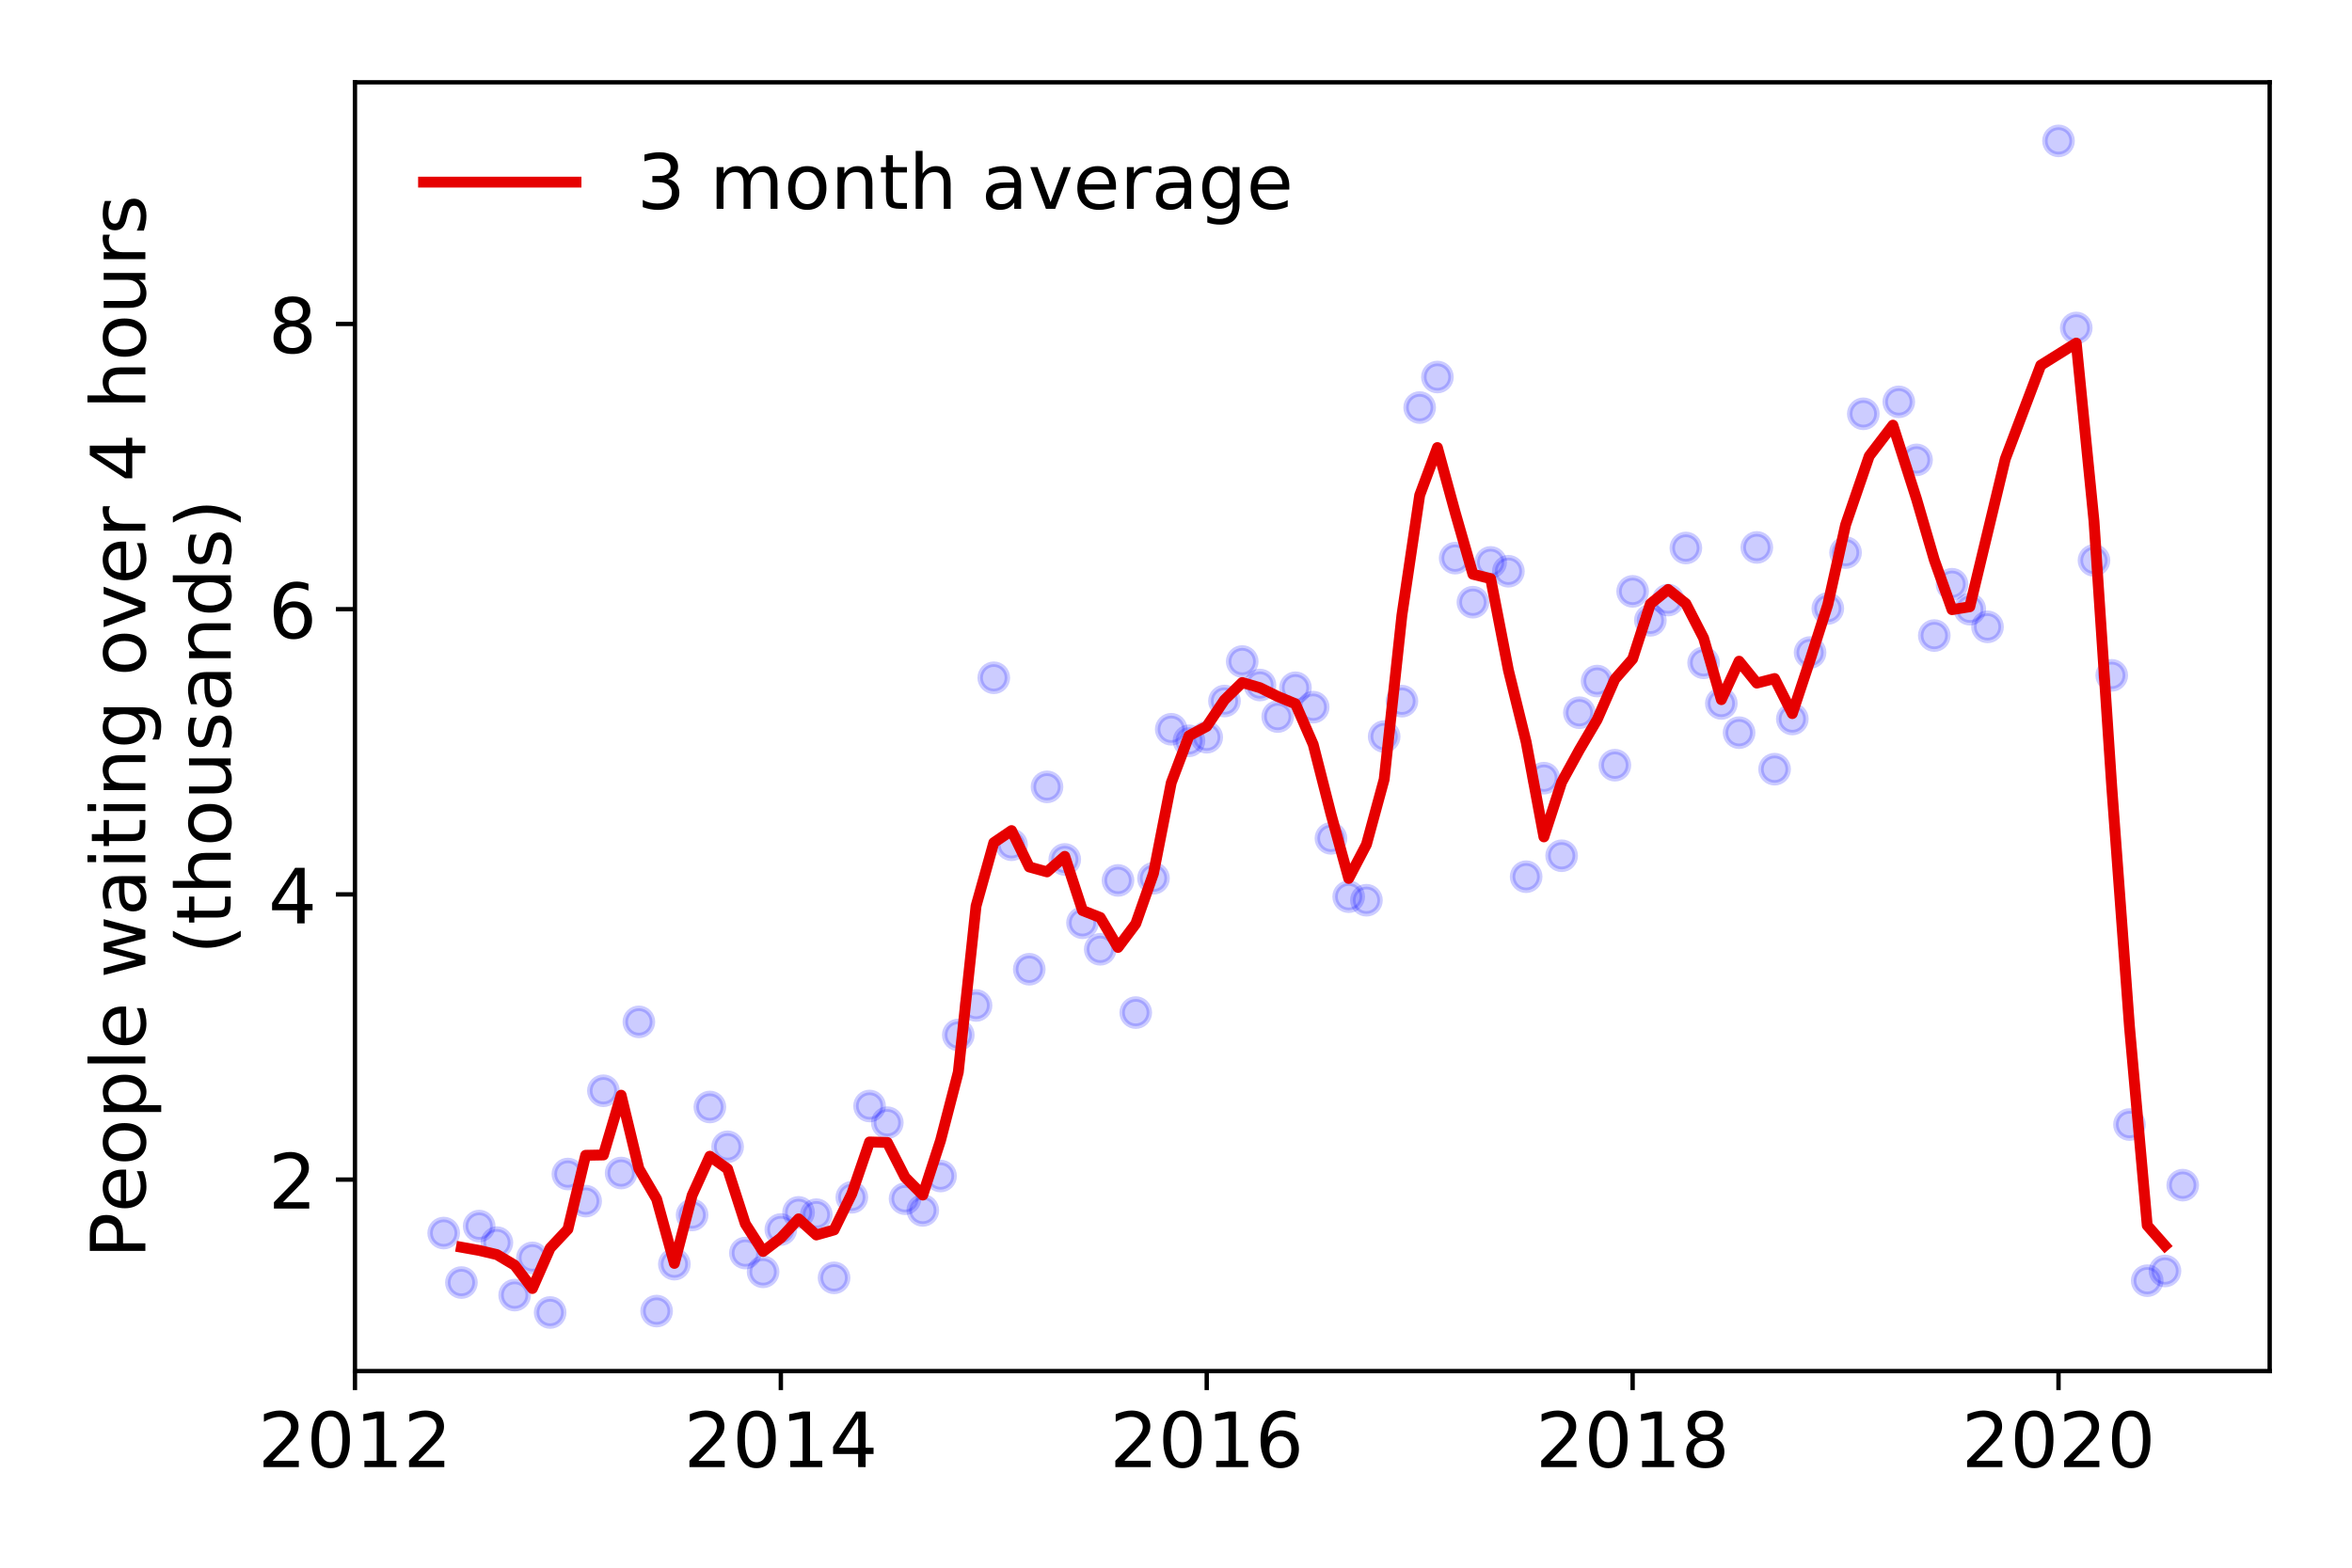 <?xml version="1.0" encoding="utf-8" standalone="no"?>
<!DOCTYPE svg PUBLIC "-//W3C//DTD SVG 1.1//EN"
  "http://www.w3.org/Graphics/SVG/1.1/DTD/svg11.dtd">
<!-- Created with matplotlib (https://matplotlib.org/) -->
<svg height="288pt" version="1.1" viewBox="0 0 432 288" width="432pt" xmlns="http://www.w3.org/2000/svg" xmlns:xlink="http://www.w3.org/1999/xlink">
 <defs>
  <style type="text/css">
*{stroke-linecap:butt;stroke-linejoin:round;}
  </style>
 </defs>
 <g id="figure_1">
  <g id="patch_1">
   <path d="M 0 288 
L 432 288 
L 432 0 
L 0 0 
z
" style="fill:#ffffff;"/>
  </g>
  <g id="axes_1">
   <g id="patch_2">
    <path d="M 65.195 251.88 
L 416.88 251.88 
L 416.88 15.12 
L 65.195 15.12 
z
" style="fill:#ffffff;"/>
   </g>
   <g id="matplotlib.axis_1">
    <g id="xtick_1">
     <g id="line2d_1">
      <defs>
       <path d="M 0 0 
L 0 3.5 
" id="m6f0464f1d0" style="stroke:#000000;stroke-width:0.8;"/>
      </defs>
      <g>
       <use style="stroke:#000000;stroke-width:0.8;" x="65.195" xlink:href="#m6f0464f1d0" y="251.88"/>
      </g>
     </g>
     <g id="text_1">
      <!-- 2012 -->
      <defs>
       <path d="M 19.188 8.297 
L 53.609 8.297 
L 53.609 0 
L 7.328 0 
L 7.328 8.297 
Q 12.938 14.109 22.625 23.891 
Q 32.328 33.688 34.812 36.531 
Q 39.547 41.844 41.422 45.531 
Q 43.312 49.219 43.312 52.781 
Q 43.312 58.594 39.234 62.25 
Q 35.156 65.922 28.609 65.922 
Q 23.969 65.922 18.812 64.312 
Q 13.672 62.703 7.812 59.422 
L 7.812 69.391 
Q 13.766 71.781 18.938 73 
Q 24.125 74.219 28.422 74.219 
Q 39.75 74.219 46.484 68.547 
Q 53.219 62.891 53.219 53.422 
Q 53.219 48.922 51.531 44.891 
Q 49.859 40.875 45.406 35.406 
Q 44.188 33.984 37.641 27.219 
Q 31.109 20.453 19.188 8.297 
z
" id="DejaVuSans-50"/>
       <path d="M 31.781 66.406 
Q 24.172 66.406 20.328 58.906 
Q 16.5 51.422 16.5 36.375 
Q 16.5 21.391 20.328 13.891 
Q 24.172 6.391 31.781 6.391 
Q 39.453 6.391 43.281 13.891 
Q 47.125 21.391 47.125 36.375 
Q 47.125 51.422 43.281 58.906 
Q 39.453 66.406 31.781 66.406 
z
M 31.781 74.219 
Q 44.047 74.219 50.516 64.516 
Q 56.984 54.828 56.984 36.375 
Q 56.984 17.969 50.516 8.266 
Q 44.047 -1.422 31.781 -1.422 
Q 19.531 -1.422 13.062 8.266 
Q 6.594 17.969 6.594 36.375 
Q 6.594 54.828 13.062 64.516 
Q 19.531 74.219 31.781 74.219 
z
" id="DejaVuSans-48"/>
       <path d="M 12.406 8.297 
L 28.516 8.297 
L 28.516 63.922 
L 10.984 60.406 
L 10.984 69.391 
L 28.422 72.906 
L 38.281 72.906 
L 38.281 8.297 
L 54.391 8.297 
L 54.391 0 
L 12.406 0 
z
" id="DejaVuSans-49"/>
      </defs>
      <g transform="translate(47.38 269.518)scale(0.14 -0.14)">
       <use xlink:href="#DejaVuSans-50"/>
       <use x="63.623" xlink:href="#DejaVuSans-48"/>
       <use x="127.246" xlink:href="#DejaVuSans-49"/>
       <use x="190.869" xlink:href="#DejaVuSans-50"/>
      </g>
     </g>
    </g>
    <g id="xtick_2">
     <g id="line2d_2">
      <g>
       <use style="stroke:#000000;stroke-width:0.8;" x="143.42" xlink:href="#m6f0464f1d0" y="251.88"/>
      </g>
     </g>
     <g id="text_2">
      <!-- 2014 -->
      <defs>
       <path d="M 37.797 64.312 
L 12.891 25.391 
L 37.797 25.391 
z
M 35.203 72.906 
L 47.609 72.906 
L 47.609 25.391 
L 58.016 25.391 
L 58.016 17.188 
L 47.609 17.188 
L 47.609 0 
L 37.797 0 
L 37.797 17.188 
L 4.891 17.188 
L 4.891 26.703 
z
" id="DejaVuSans-52"/>
      </defs>
      <g transform="translate(125.605 269.518)scale(0.14 -0.14)">
       <use xlink:href="#DejaVuSans-50"/>
       <use x="63.623" xlink:href="#DejaVuSans-48"/>
       <use x="127.246" xlink:href="#DejaVuSans-49"/>
       <use x="190.869" xlink:href="#DejaVuSans-52"/>
      </g>
     </g>
    </g>
    <g id="xtick_3">
     <g id="line2d_3">
      <g>
       <use style="stroke:#000000;stroke-width:0.8;" x="221.644" xlink:href="#m6f0464f1d0" y="251.88"/>
      </g>
     </g>
     <g id="text_3">
      <!-- 2016 -->
      <defs>
       <path d="M 33.016 40.375 
Q 26.375 40.375 22.484 35.828 
Q 18.609 31.297 18.609 23.391 
Q 18.609 15.531 22.484 10.953 
Q 26.375 6.391 33.016 6.391 
Q 39.656 6.391 43.531 10.953 
Q 47.406 15.531 47.406 23.391 
Q 47.406 31.297 43.531 35.828 
Q 39.656 40.375 33.016 40.375 
z
M 52.594 71.297 
L 52.594 62.312 
Q 48.875 64.062 45.094 64.984 
Q 41.312 65.922 37.594 65.922 
Q 27.828 65.922 22.672 59.328 
Q 17.531 52.734 16.797 39.406 
Q 19.672 43.656 24.016 45.922 
Q 28.375 48.188 33.594 48.188 
Q 44.578 48.188 50.953 41.516 
Q 57.328 34.859 57.328 23.391 
Q 57.328 12.156 50.688 5.359 
Q 44.047 -1.422 33.016 -1.422 
Q 20.359 -1.422 13.672 8.266 
Q 6.984 17.969 6.984 36.375 
Q 6.984 53.656 15.188 63.938 
Q 23.391 74.219 37.203 74.219 
Q 40.922 74.219 44.703 73.484 
Q 48.484 72.75 52.594 71.297 
z
" id="DejaVuSans-54"/>
      </defs>
      <g transform="translate(203.829 269.518)scale(0.14 -0.14)">
       <use xlink:href="#DejaVuSans-50"/>
       <use x="63.623" xlink:href="#DejaVuSans-48"/>
       <use x="127.246" xlink:href="#DejaVuSans-49"/>
       <use x="190.869" xlink:href="#DejaVuSans-54"/>
      </g>
     </g>
    </g>
    <g id="xtick_4">
     <g id="line2d_4">
      <g>
       <use style="stroke:#000000;stroke-width:0.8;" x="299.869" xlink:href="#m6f0464f1d0" y="251.88"/>
      </g>
     </g>
     <g id="text_4">
      <!-- 2018 -->
      <defs>
       <path d="M 31.781 34.625 
Q 24.75 34.625 20.719 30.859 
Q 16.703 27.094 16.703 20.516 
Q 16.703 13.922 20.719 10.156 
Q 24.75 6.391 31.781 6.391 
Q 38.812 6.391 42.859 10.172 
Q 46.922 13.969 46.922 20.516 
Q 46.922 27.094 42.891 30.859 
Q 38.875 34.625 31.781 34.625 
z
M 21.922 38.812 
Q 15.578 40.375 12.031 44.719 
Q 8.5 49.078 8.5 55.328 
Q 8.5 64.062 14.719 69.141 
Q 20.953 74.219 31.781 74.219 
Q 42.672 74.219 48.875 69.141 
Q 55.078 64.062 55.078 55.328 
Q 55.078 49.078 51.531 44.719 
Q 48 40.375 41.703 38.812 
Q 48.828 37.156 52.797 32.312 
Q 56.781 27.484 56.781 20.516 
Q 56.781 9.906 50.312 4.234 
Q 43.844 -1.422 31.781 -1.422 
Q 19.734 -1.422 13.25 4.234 
Q 6.781 9.906 6.781 20.516 
Q 6.781 27.484 10.781 32.312 
Q 14.797 37.156 21.922 38.812 
z
M 18.312 54.391 
Q 18.312 48.734 21.844 45.562 
Q 25.391 42.391 31.781 42.391 
Q 38.141 42.391 41.719 45.562 
Q 45.312 48.734 45.312 54.391 
Q 45.312 60.062 41.719 63.234 
Q 38.141 66.406 31.781 66.406 
Q 25.391 66.406 21.844 63.234 
Q 18.312 60.062 18.312 54.391 
z
" id="DejaVuSans-56"/>
      </defs>
      <g transform="translate(282.054 269.518)scale(0.14 -0.14)">
       <use xlink:href="#DejaVuSans-50"/>
       <use x="63.623" xlink:href="#DejaVuSans-48"/>
       <use x="127.246" xlink:href="#DejaVuSans-49"/>
       <use x="190.869" xlink:href="#DejaVuSans-56"/>
      </g>
     </g>
    </g>
    <g id="xtick_5">
     <g id="line2d_5">
      <g>
       <use style="stroke:#000000;stroke-width:0.8;" x="378.094" xlink:href="#m6f0464f1d0" y="251.88"/>
      </g>
     </g>
     <g id="text_5">
      <!-- 2020 -->
      <g transform="translate(360.279 269.518)scale(0.14 -0.14)">
       <use xlink:href="#DejaVuSans-50"/>
       <use x="63.623" xlink:href="#DejaVuSans-48"/>
       <use x="127.246" xlink:href="#DejaVuSans-50"/>
       <use x="190.869" xlink:href="#DejaVuSans-48"/>
      </g>
     </g>
    </g>
   </g>
   <g id="matplotlib.axis_2">
    <g id="ytick_1">
     <g id="line2d_6">
      <defs>
       <path d="M 0 0 
L -3.5 0 
" id="m9a126928f4" style="stroke:#000000;stroke-width:0.8;"/>
      </defs>
      <g>
       <use style="stroke:#000000;stroke-width:0.8;" x="65.195" xlink:href="#m9a126928f4" y="216.702"/>
      </g>
     </g>
     <g id="text_6">
      <!-- 2 -->
      <g transform="translate(49.288 222.021)scale(0.14 -0.14)">
       <use xlink:href="#DejaVuSans-50"/>
      </g>
     </g>
    </g>
    <g id="ytick_2">
     <g id="line2d_7">
      <g>
       <use style="stroke:#000000;stroke-width:0.8;" x="65.195" xlink:href="#m9a126928f4" y="164.308"/>
      </g>
     </g>
     <g id="text_7">
      <!-- 4 -->
      <g transform="translate(49.288 169.627)scale(0.14 -0.14)">
       <use xlink:href="#DejaVuSans-52"/>
      </g>
     </g>
    </g>
    <g id="ytick_3">
     <g id="line2d_8">
      <g>
       <use style="stroke:#000000;stroke-width:0.8;" x="65.195" xlink:href="#m9a126928f4" y="111.913"/>
      </g>
     </g>
     <g id="text_8">
      <!-- 6 -->
      <g transform="translate(49.288 117.232)scale(0.14 -0.14)">
       <use xlink:href="#DejaVuSans-54"/>
      </g>
     </g>
    </g>
    <g id="ytick_4">
     <g id="line2d_9">
      <g>
       <use style="stroke:#000000;stroke-width:0.8;" x="65.195" xlink:href="#m9a126928f4" y="59.519"/>
      </g>
     </g>
     <g id="text_9">
      <!-- 8 -->
      <g transform="translate(49.288 64.838)scale(0.14 -0.14)">
       <use xlink:href="#DejaVuSans-56"/>
      </g>
     </g>
    </g>
    <g id="text_10">
     <!-- People waiting over 4 hours -->
     <defs>
      <path d="M 19.672 64.797 
L 19.672 37.406 
L 32.078 37.406 
Q 38.969 37.406 42.719 40.969 
Q 46.484 44.531 46.484 51.125 
Q 46.484 57.672 42.719 61.234 
Q 38.969 64.797 32.078 64.797 
z
M 9.812 72.906 
L 32.078 72.906 
Q 44.344 72.906 50.609 67.359 
Q 56.891 61.812 56.891 51.125 
Q 56.891 40.328 50.609 34.812 
Q 44.344 29.297 32.078 29.297 
L 19.672 29.297 
L 19.672 0 
L 9.812 0 
z
" id="DejaVuSans-80"/>
      <path d="M 56.203 29.594 
L 56.203 25.203 
L 14.891 25.203 
Q 15.484 15.922 20.484 11.062 
Q 25.484 6.203 34.422 6.203 
Q 39.594 6.203 44.453 7.469 
Q 49.312 8.734 54.109 11.281 
L 54.109 2.781 
Q 49.266 0.734 44.188 -0.344 
Q 39.109 -1.422 33.891 -1.422 
Q 20.797 -1.422 13.156 6.188 
Q 5.516 13.812 5.516 26.812 
Q 5.516 40.234 12.766 48.109 
Q 20.016 56 32.328 56 
Q 43.359 56 49.781 48.891 
Q 56.203 41.797 56.203 29.594 
z
M 47.219 32.234 
Q 47.125 39.594 43.094 43.984 
Q 39.062 48.391 32.422 48.391 
Q 24.906 48.391 20.391 44.141 
Q 15.875 39.891 15.188 32.172 
z
" id="DejaVuSans-101"/>
      <path d="M 30.609 48.391 
Q 23.391 48.391 19.188 42.75 
Q 14.984 37.109 14.984 27.297 
Q 14.984 17.484 19.156 11.844 
Q 23.344 6.203 30.609 6.203 
Q 37.797 6.203 41.984 11.859 
Q 46.188 17.531 46.188 27.297 
Q 46.188 37.016 41.984 42.703 
Q 37.797 48.391 30.609 48.391 
z
M 30.609 56 
Q 42.328 56 49.016 48.375 
Q 55.719 40.766 55.719 27.297 
Q 55.719 13.875 49.016 6.219 
Q 42.328 -1.422 30.609 -1.422 
Q 18.844 -1.422 12.172 6.219 
Q 5.516 13.875 5.516 27.297 
Q 5.516 40.766 12.172 48.375 
Q 18.844 56 30.609 56 
z
" id="DejaVuSans-111"/>
      <path d="M 18.109 8.203 
L 18.109 -20.797 
L 9.078 -20.797 
L 9.078 54.688 
L 18.109 54.688 
L 18.109 46.391 
Q 20.953 51.266 25.266 53.625 
Q 29.594 56 35.594 56 
Q 45.562 56 51.781 48.094 
Q 58.016 40.188 58.016 27.297 
Q 58.016 14.406 51.781 6.484 
Q 45.562 -1.422 35.594 -1.422 
Q 29.594 -1.422 25.266 0.953 
Q 20.953 3.328 18.109 8.203 
z
M 48.688 27.297 
Q 48.688 37.203 44.609 42.844 
Q 40.531 48.484 33.406 48.484 
Q 26.266 48.484 22.188 42.844 
Q 18.109 37.203 18.109 27.297 
Q 18.109 17.391 22.188 11.75 
Q 26.266 6.109 33.406 6.109 
Q 40.531 6.109 44.609 11.75 
Q 48.688 17.391 48.688 27.297 
z
" id="DejaVuSans-112"/>
      <path d="M 9.422 75.984 
L 18.406 75.984 
L 18.406 0 
L 9.422 0 
z
" id="DejaVuSans-108"/>
      <path id="DejaVuSans-32"/>
      <path d="M 4.203 54.688 
L 13.188 54.688 
L 24.422 12.016 
L 35.594 54.688 
L 46.188 54.688 
L 57.422 12.016 
L 68.609 54.688 
L 77.594 54.688 
L 63.281 0 
L 52.688 0 
L 40.922 44.828 
L 29.109 0 
L 18.5 0 
z
" id="DejaVuSans-119"/>
      <path d="M 34.281 27.484 
Q 23.391 27.484 19.188 25 
Q 14.984 22.516 14.984 16.5 
Q 14.984 11.719 18.141 8.906 
Q 21.297 6.109 26.703 6.109 
Q 34.188 6.109 38.703 11.406 
Q 43.219 16.703 43.219 25.484 
L 43.219 27.484 
z
M 52.203 31.203 
L 52.203 0 
L 43.219 0 
L 43.219 8.297 
Q 40.141 3.328 35.547 0.953 
Q 30.953 -1.422 24.312 -1.422 
Q 15.922 -1.422 10.953 3.297 
Q 6 8.016 6 15.922 
Q 6 25.141 12.172 29.828 
Q 18.359 34.516 30.609 34.516 
L 43.219 34.516 
L 43.219 35.406 
Q 43.219 41.609 39.141 45 
Q 35.062 48.391 27.688 48.391 
Q 23 48.391 18.547 47.266 
Q 14.109 46.141 10.016 43.891 
L 10.016 52.203 
Q 14.938 54.109 19.578 55.047 
Q 24.219 56 28.609 56 
Q 40.484 56 46.344 49.844 
Q 52.203 43.703 52.203 31.203 
z
" id="DejaVuSans-97"/>
      <path d="M 9.422 54.688 
L 18.406 54.688 
L 18.406 0 
L 9.422 0 
z
M 9.422 75.984 
L 18.406 75.984 
L 18.406 64.594 
L 9.422 64.594 
z
" id="DejaVuSans-105"/>
      <path d="M 18.312 70.219 
L 18.312 54.688 
L 36.812 54.688 
L 36.812 47.703 
L 18.312 47.703 
L 18.312 18.016 
Q 18.312 11.328 20.141 9.422 
Q 21.969 7.516 27.594 7.516 
L 36.812 7.516 
L 36.812 0 
L 27.594 0 
Q 17.188 0 13.234 3.875 
Q 9.281 7.766 9.281 18.016 
L 9.281 47.703 
L 2.688 47.703 
L 2.688 54.688 
L 9.281 54.688 
L 9.281 70.219 
z
" id="DejaVuSans-116"/>
      <path d="M 54.891 33.016 
L 54.891 0 
L 45.906 0 
L 45.906 32.719 
Q 45.906 40.484 42.875 44.328 
Q 39.844 48.188 33.797 48.188 
Q 26.516 48.188 22.312 43.547 
Q 18.109 38.922 18.109 30.906 
L 18.109 0 
L 9.078 0 
L 9.078 54.688 
L 18.109 54.688 
L 18.109 46.188 
Q 21.344 51.125 25.703 53.562 
Q 30.078 56 35.797 56 
Q 45.219 56 50.047 50.172 
Q 54.891 44.344 54.891 33.016 
z
" id="DejaVuSans-110"/>
      <path d="M 45.406 27.984 
Q 45.406 37.75 41.375 43.109 
Q 37.359 48.484 30.078 48.484 
Q 22.859 48.484 18.828 43.109 
Q 14.797 37.75 14.797 27.984 
Q 14.797 18.266 18.828 12.891 
Q 22.859 7.516 30.078 7.516 
Q 37.359 7.516 41.375 12.891 
Q 45.406 18.266 45.406 27.984 
z
M 54.391 6.781 
Q 54.391 -7.172 48.188 -13.984 
Q 42 -20.797 29.203 -20.797 
Q 24.469 -20.797 20.266 -20.094 
Q 16.062 -19.391 12.109 -17.922 
L 12.109 -9.188 
Q 16.062 -11.328 19.922 -12.344 
Q 23.781 -13.375 27.781 -13.375 
Q 36.625 -13.375 41.016 -8.766 
Q 45.406 -4.156 45.406 5.172 
L 45.406 9.625 
Q 42.625 4.781 38.281 2.391 
Q 33.938 0 27.875 0 
Q 17.828 0 11.672 7.656 
Q 5.516 15.328 5.516 27.984 
Q 5.516 40.672 11.672 48.328 
Q 17.828 56 27.875 56 
Q 33.938 56 38.281 53.609 
Q 42.625 51.219 45.406 46.391 
L 45.406 54.688 
L 54.391 54.688 
z
" id="DejaVuSans-103"/>
      <path d="M 2.984 54.688 
L 12.5 54.688 
L 29.594 8.797 
L 46.688 54.688 
L 56.203 54.688 
L 35.688 0 
L 23.484 0 
z
" id="DejaVuSans-118"/>
      <path d="M 41.109 46.297 
Q 39.594 47.172 37.812 47.578 
Q 36.031 48 33.891 48 
Q 26.266 48 22.188 43.047 
Q 18.109 38.094 18.109 28.812 
L 18.109 0 
L 9.078 0 
L 9.078 54.688 
L 18.109 54.688 
L 18.109 46.188 
Q 20.953 51.172 25.484 53.578 
Q 30.031 56 36.531 56 
Q 37.453 56 38.578 55.875 
Q 39.703 55.766 41.062 55.516 
z
" id="DejaVuSans-114"/>
      <path d="M 54.891 33.016 
L 54.891 0 
L 45.906 0 
L 45.906 32.719 
Q 45.906 40.484 42.875 44.328 
Q 39.844 48.188 33.797 48.188 
Q 26.516 48.188 22.312 43.547 
Q 18.109 38.922 18.109 30.906 
L 18.109 0 
L 9.078 0 
L 9.078 75.984 
L 18.109 75.984 
L 18.109 46.188 
Q 21.344 51.125 25.703 53.562 
Q 30.078 56 35.797 56 
Q 45.219 56 50.047 50.172 
Q 54.891 44.344 54.891 33.016 
z
" id="DejaVuSans-104"/>
      <path d="M 8.5 21.578 
L 8.5 54.688 
L 17.484 54.688 
L 17.484 21.922 
Q 17.484 14.156 20.5 10.266 
Q 23.531 6.391 29.594 6.391 
Q 36.859 6.391 41.078 11.031 
Q 45.312 15.672 45.312 23.688 
L 45.312 54.688 
L 54.297 54.688 
L 54.297 0 
L 45.312 0 
L 45.312 8.406 
Q 42.047 3.422 37.719 1 
Q 33.406 -1.422 27.688 -1.422 
Q 18.266 -1.422 13.375 4.438 
Q 8.5 10.297 8.5 21.578 
z
M 31.109 56 
z
" id="DejaVuSans-117"/>
      <path d="M 44.281 53.078 
L 44.281 44.578 
Q 40.484 46.531 36.375 47.5 
Q 32.281 48.484 27.875 48.484 
Q 21.188 48.484 17.844 46.438 
Q 14.5 44.391 14.5 40.281 
Q 14.5 37.156 16.891 35.375 
Q 19.281 33.594 26.516 31.984 
L 29.594 31.297 
Q 39.156 29.25 43.188 25.516 
Q 47.219 21.781 47.219 15.094 
Q 47.219 7.469 41.188 3.016 
Q 35.156 -1.422 24.609 -1.422 
Q 20.219 -1.422 15.453 -0.562 
Q 10.688 0.297 5.422 2 
L 5.422 11.281 
Q 10.406 8.688 15.234 7.391 
Q 20.062 6.109 24.812 6.109 
Q 31.156 6.109 34.562 8.281 
Q 37.984 10.453 37.984 14.406 
Q 37.984 18.062 35.516 20.016 
Q 33.062 21.969 24.703 23.781 
L 21.578 24.516 
Q 13.234 26.266 9.516 29.906 
Q 5.812 33.547 5.812 39.891 
Q 5.812 47.609 11.281 51.797 
Q 16.75 56 26.812 56 
Q 31.781 56 36.172 55.266 
Q 40.578 54.547 44.281 53.078 
z
" id="DejaVuSans-115"/>
     </defs>
     <g transform="translate(26.699 231.175)rotate(-90)scale(0.14 -0.14)">
      <use xlink:href="#DejaVuSans-80"/>
      <use x="60.256" xlink:href="#DejaVuSans-101"/>
      <use x="121.779" xlink:href="#DejaVuSans-111"/>
      <use x="182.961" xlink:href="#DejaVuSans-112"/>
      <use x="246.438" xlink:href="#DejaVuSans-108"/>
      <use x="274.221" xlink:href="#DejaVuSans-101"/>
      <use x="335.744" xlink:href="#DejaVuSans-32"/>
      <use x="367.531" xlink:href="#DejaVuSans-119"/>
      <use x="449.318" xlink:href="#DejaVuSans-97"/>
      <use x="510.598" xlink:href="#DejaVuSans-105"/>
      <use x="538.381" xlink:href="#DejaVuSans-116"/>
      <use x="577.59" xlink:href="#DejaVuSans-105"/>
      <use x="605.373" xlink:href="#DejaVuSans-110"/>
      <use x="668.752" xlink:href="#DejaVuSans-103"/>
      <use x="732.229" xlink:href="#DejaVuSans-32"/>
      <use x="764.016" xlink:href="#DejaVuSans-111"/>
      <use x="825.197" xlink:href="#DejaVuSans-118"/>
      <use x="884.377" xlink:href="#DejaVuSans-101"/>
      <use x="945.9" xlink:href="#DejaVuSans-114"/>
      <use x="987.014" xlink:href="#DejaVuSans-32"/>
      <use x="1018.801" xlink:href="#DejaVuSans-52"/>
      <use x="1082.424" xlink:href="#DejaVuSans-32"/>
      <use x="1114.211" xlink:href="#DejaVuSans-104"/>
      <use x="1177.59" xlink:href="#DejaVuSans-111"/>
      <use x="1238.771" xlink:href="#DejaVuSans-117"/>
      <use x="1302.15" xlink:href="#DejaVuSans-114"/>
      <use x="1343.264" xlink:href="#DejaVuSans-115"/>
     </g>
     <!-- (thousands) -->
     <defs>
      <path d="M 31 75.875 
Q 24.469 64.656 21.281 53.656 
Q 18.109 42.672 18.109 31.391 
Q 18.109 20.125 21.312 9.062 
Q 24.516 -2 31 -13.188 
L 23.188 -13.188 
Q 15.875 -1.703 12.234 9.375 
Q 8.594 20.453 8.594 31.391 
Q 8.594 42.281 12.203 53.312 
Q 15.828 64.359 23.188 75.875 
z
" id="DejaVuSans-40"/>
      <path d="M 45.406 46.391 
L 45.406 75.984 
L 54.391 75.984 
L 54.391 0 
L 45.406 0 
L 45.406 8.203 
Q 42.578 3.328 38.25 0.953 
Q 33.938 -1.422 27.875 -1.422 
Q 17.969 -1.422 11.734 6.484 
Q 5.516 14.406 5.516 27.297 
Q 5.516 40.188 11.734 48.094 
Q 17.969 56 27.875 56 
Q 33.938 56 38.25 53.625 
Q 42.578 51.266 45.406 46.391 
z
M 14.797 27.297 
Q 14.797 17.391 18.875 11.75 
Q 22.953 6.109 30.078 6.109 
Q 37.203 6.109 41.297 11.75 
Q 45.406 17.391 45.406 27.297 
Q 45.406 37.203 41.297 42.844 
Q 37.203 48.484 30.078 48.484 
Q 22.953 48.484 18.875 42.844 
Q 14.797 37.203 14.797 27.297 
z
" id="DejaVuSans-100"/>
      <path d="M 8.016 75.875 
L 15.828 75.875 
Q 23.141 64.359 26.781 53.312 
Q 30.422 42.281 30.422 31.391 
Q 30.422 20.453 26.781 9.375 
Q 23.141 -1.703 15.828 -13.188 
L 8.016 -13.188 
Q 14.5 -2 17.703 9.062 
Q 20.906 20.125 20.906 31.391 
Q 20.906 42.672 17.703 53.656 
Q 14.5 64.656 8.016 75.875 
z
" id="DejaVuSans-41"/>
     </defs>
     <g transform="translate(42.376 175.325)rotate(-90)scale(0.14 -0.14)">
      <use xlink:href="#DejaVuSans-40"/>
      <use x="39.014" xlink:href="#DejaVuSans-116"/>
      <use x="78.223" xlink:href="#DejaVuSans-104"/>
      <use x="141.602" xlink:href="#DejaVuSans-111"/>
      <use x="202.783" xlink:href="#DejaVuSans-117"/>
      <use x="266.162" xlink:href="#DejaVuSans-115"/>
      <use x="318.262" xlink:href="#DejaVuSans-97"/>
      <use x="379.541" xlink:href="#DejaVuSans-110"/>
      <use x="442.92" xlink:href="#DejaVuSans-100"/>
      <use x="506.396" xlink:href="#DejaVuSans-115"/>
      <use x="558.496" xlink:href="#DejaVuSans-41"/>
     </g>
    </g>
   </g>
   <g id="line2d_10">
    <defs>
     <path d="M 0 2.5 
C 0.663 2.5 1.299 2.237 1.768 1.768 
C 2.237 1.299 2.5 0.663 2.5 0 
C 2.5 -0.663 2.237 -1.299 1.768 -1.768 
C 1.299 -2.237 0.663 -2.5 0 -2.5 
C -0.663 -2.5 -1.299 -2.237 -1.768 -1.768 
C -2.237 -1.299 -2.5 -0.663 -2.5 0 
C -2.5 0.663 -2.237 1.299 -1.768 1.768 
C -1.299 2.237 -0.663 2.5 0 2.5 
z
" id="m46787c4e85" style="stroke:#0000ff;stroke-opacity:0.2;"/>
    </defs>
    <g clip-path="url(#pcf3f45b869)">
     <use style="fill:#0000ff;fill-opacity:0.2;stroke:#0000ff;stroke-opacity:0.2;" x="400.909" xlink:href="#m46787c4e85" y="217.724"/>
     <use style="fill:#0000ff;fill-opacity:0.2;stroke:#0000ff;stroke-opacity:0.2;" x="397.65" xlink:href="#m46787c4e85" y="233.495"/>
     <use style="fill:#0000ff;fill-opacity:0.2;stroke:#0000ff;stroke-opacity:0.2;" x="394.39" xlink:href="#m46787c4e85" y="235.276"/>
     <use style="fill:#0000ff;fill-opacity:0.2;stroke:#0000ff;stroke-opacity:0.2;" x="391.131" xlink:href="#m46787c4e85" y="206.59"/>
     <use style="fill:#0000ff;fill-opacity:0.2;stroke:#0000ff;stroke-opacity:0.2;" x="387.872" xlink:href="#m46787c4e85" y="124.069"/>
     <use style="fill:#0000ff;fill-opacity:0.2;stroke:#0000ff;stroke-opacity:0.2;" x="384.612" xlink:href="#m46787c4e85" y="102.954"/>
     <use style="fill:#0000ff;fill-opacity:0.2;stroke:#0000ff;stroke-opacity:0.2;" x="381.353" xlink:href="#m46787c4e85" y="60.253"/>
     <use style="fill:#0000ff;fill-opacity:0.2;stroke:#0000ff;stroke-opacity:0.2;" x="378.094" xlink:href="#m46787c4e85" y="25.882"/>
     <use style="fill:#0000ff;fill-opacity:0.2;stroke:#0000ff;stroke-opacity:0.2;" x="365.056" xlink:href="#m46787c4e85" y="115.162"/>
     <use style="fill:#0000ff;fill-opacity:0.2;stroke:#0000ff;stroke-opacity:0.2;" x="361.797" xlink:href="#m46787c4e85" y="111.913"/>
     <use style="fill:#0000ff;fill-opacity:0.2;stroke:#0000ff;stroke-opacity:0.2;" x="358.537" xlink:href="#m46787c4e85" y="107.329"/>
     <use style="fill:#0000ff;fill-opacity:0.2;stroke:#0000ff;stroke-opacity:0.2;" x="355.278" xlink:href="#m46787c4e85" y="116.76"/>
     <use style="fill:#0000ff;fill-opacity:0.2;stroke:#0000ff;stroke-opacity:0.2;" x="352.019" xlink:href="#m46787c4e85" y="84.485"/>
     <use style="fill:#0000ff;fill-opacity:0.2;stroke:#0000ff;stroke-opacity:0.2;" x="348.759" xlink:href="#m46787c4e85" y="73.823"/>
     <use style="fill:#0000ff;fill-opacity:0.2;stroke:#0000ff;stroke-opacity:0.2;" x="342.241" xlink:href="#m46787c4e85" y="76.023"/>
     <use style="fill:#0000ff;fill-opacity:0.2;stroke:#0000ff;stroke-opacity:0.2;" x="338.981" xlink:href="#m46787c4e85" y="101.513"/>
     <use style="fill:#0000ff;fill-opacity:0.2;stroke:#0000ff;stroke-opacity:0.2;" x="335.722" xlink:href="#m46787c4e85" y="111.783"/>
     <use style="fill:#0000ff;fill-opacity:0.2;stroke:#0000ff;stroke-opacity:0.2;" x="332.463" xlink:href="#m46787c4e85" y="119.877"/>
     <use style="fill:#0000ff;fill-opacity:0.2;stroke:#0000ff;stroke-opacity:0.2;" x="329.203" xlink:href="#m46787c4e85" y="132.085"/>
     <use style="fill:#0000ff;fill-opacity:0.2;stroke:#0000ff;stroke-opacity:0.2;" x="325.944" xlink:href="#m46787c4e85" y="141.307"/>
     <use style="fill:#0000ff;fill-opacity:0.2;stroke:#0000ff;stroke-opacity:0.2;" x="322.684" xlink:href="#m46787c4e85" y="100.57"/>
     <use style="fill:#0000ff;fill-opacity:0.2;stroke:#0000ff;stroke-opacity:0.2;" x="319.425" xlink:href="#m46787c4e85" y="134.6"/>
     <use style="fill:#0000ff;fill-opacity:0.2;stroke:#0000ff;stroke-opacity:0.2;" x="316.166" xlink:href="#m46787c4e85" y="129.23"/>
     <use style="fill:#0000ff;fill-opacity:0.2;stroke:#0000ff;stroke-opacity:0.2;" x="312.906" xlink:href="#m46787c4e85" y="121.764"/>
     <use style="fill:#0000ff;fill-opacity:0.2;stroke:#0000ff;stroke-opacity:0.2;" x="309.647" xlink:href="#m46787c4e85" y="100.675"/>
     <use style="fill:#0000ff;fill-opacity:0.2;stroke:#0000ff;stroke-opacity:0.2;" x="306.388" xlink:href="#m46787c4e85" y="110.237"/>
     <use style="fill:#0000ff;fill-opacity:0.2;stroke:#0000ff;stroke-opacity:0.2;" x="303.128" xlink:href="#m46787c4e85" y="113.957"/>
     <use style="fill:#0000ff;fill-opacity:0.2;stroke:#0000ff;stroke-opacity:0.2;" x="299.869" xlink:href="#m46787c4e85" y="108.639"/>
     <use style="fill:#0000ff;fill-opacity:0.2;stroke:#0000ff;stroke-opacity:0.2;" x="296.61" xlink:href="#m46787c4e85" y="140.573"/>
     <use style="fill:#0000ff;fill-opacity:0.2;stroke:#0000ff;stroke-opacity:0.2;" x="293.35" xlink:href="#m46787c4e85" y="125.117"/>
     <use style="fill:#0000ff;fill-opacity:0.2;stroke:#0000ff;stroke-opacity:0.2;" x="290.091" xlink:href="#m46787c4e85" y="130.933"/>
     <use style="fill:#0000ff;fill-opacity:0.2;stroke:#0000ff;stroke-opacity:0.2;" x="286.832" xlink:href="#m46787c4e85" y="157.208"/>
     <use style="fill:#0000ff;fill-opacity:0.2;stroke:#0000ff;stroke-opacity:0.2;" x="283.572" xlink:href="#m46787c4e85" y="142.957"/>
     <use style="fill:#0000ff;fill-opacity:0.2;stroke:#0000ff;stroke-opacity:0.2;" x="280.313" xlink:href="#m46787c4e85" y="161.059"/>
     <use style="fill:#0000ff;fill-opacity:0.2;stroke:#0000ff;stroke-opacity:0.2;" x="277.053" xlink:href="#m46787c4e85" y="104.945"/>
     <use style="fill:#0000ff;fill-opacity:0.2;stroke:#0000ff;stroke-opacity:0.2;" x="273.794" xlink:href="#m46787c4e85" y="103.321"/>
     <use style="fill:#0000ff;fill-opacity:0.2;stroke:#0000ff;stroke-opacity:0.2;" x="270.535" xlink:href="#m46787c4e85" y="110.63"/>
     <use style="fill:#0000ff;fill-opacity:0.2;stroke:#0000ff;stroke-opacity:0.2;" x="267.275" xlink:href="#m46787c4e85" y="102.535"/>
     <use style="fill:#0000ff;fill-opacity:0.2;stroke:#0000ff;stroke-opacity:0.2;" x="264.016" xlink:href="#m46787c4e85" y="69.264"/>
     <use style="fill:#0000ff;fill-opacity:0.2;stroke:#0000ff;stroke-opacity:0.2;" x="260.757" xlink:href="#m46787c4e85" y="74.871"/>
     <use style="fill:#0000ff;fill-opacity:0.2;stroke:#0000ff;stroke-opacity:0.2;" x="257.497" xlink:href="#m46787c4e85" y="128.811"/>
     <use style="fill:#0000ff;fill-opacity:0.2;stroke:#0000ff;stroke-opacity:0.2;" x="254.238" xlink:href="#m46787c4e85" y="135.308"/>
     <use style="fill:#0000ff;fill-opacity:0.2;stroke:#0000ff;stroke-opacity:0.2;" x="250.979" xlink:href="#m46787c4e85" y="165.382"/>
     <use style="fill:#0000ff;fill-opacity:0.2;stroke:#0000ff;stroke-opacity:0.2;" x="247.719" xlink:href="#m46787c4e85" y="164.727"/>
     <use style="fill:#0000ff;fill-opacity:0.2;stroke:#0000ff;stroke-opacity:0.2;" x="244.46" xlink:href="#m46787c4e85" y="154.012"/>
     <use style="fill:#0000ff;fill-opacity:0.2;stroke:#0000ff;stroke-opacity:0.2;" x="241.2" xlink:href="#m46787c4e85" y="129.911"/>
     <use style="fill:#0000ff;fill-opacity:0.2;stroke:#0000ff;stroke-opacity:0.2;" x="237.941" xlink:href="#m46787c4e85" y="126.348"/>
     <use style="fill:#0000ff;fill-opacity:0.2;stroke:#0000ff;stroke-opacity:0.2;" x="234.682" xlink:href="#m46787c4e85" y="131.64"/>
     <use style="fill:#0000ff;fill-opacity:0.2;stroke:#0000ff;stroke-opacity:0.2;" x="231.422" xlink:href="#m46787c4e85" y="125.85"/>
     <use style="fill:#0000ff;fill-opacity:0.2;stroke:#0000ff;stroke-opacity:0.2;" x="228.163" xlink:href="#m46787c4e85" y="121.528"/>
     <use style="fill:#0000ff;fill-opacity:0.2;stroke:#0000ff;stroke-opacity:0.2;" x="224.904" xlink:href="#m46787c4e85" y="128.785"/>
     <use style="fill:#0000ff;fill-opacity:0.2;stroke:#0000ff;stroke-opacity:0.2;" x="221.644" xlink:href="#m46787c4e85" y="135.439"/>
     <use style="fill:#0000ff;fill-opacity:0.2;stroke:#0000ff;stroke-opacity:0.2;" x="218.385" xlink:href="#m46787c4e85" y="136.094"/>
     <use style="fill:#0000ff;fill-opacity:0.2;stroke:#0000ff;stroke-opacity:0.2;" x="215.126" xlink:href="#m46787c4e85" y="133.972"/>
     <use style="fill:#0000ff;fill-opacity:0.2;stroke:#0000ff;stroke-opacity:0.2;" x="211.866" xlink:href="#m46787c4e85" y="161.348"/>
     <use style="fill:#0000ff;fill-opacity:0.2;stroke:#0000ff;stroke-opacity:0.2;" x="208.607" xlink:href="#m46787c4e85" y="186.025"/>
     <use style="fill:#0000ff;fill-opacity:0.2;stroke:#0000ff;stroke-opacity:0.2;" x="205.348" xlink:href="#m46787c4e85" y="161.741"/>
     <use style="fill:#0000ff;fill-opacity:0.2;stroke:#0000ff;stroke-opacity:0.2;" x="202.088" xlink:href="#m46787c4e85" y="174.394"/>
     <use style="fill:#0000ff;fill-opacity:0.2;stroke:#0000ff;stroke-opacity:0.2;" x="198.829" xlink:href="#m46787c4e85" y="169.521"/>
     <use style="fill:#0000ff;fill-opacity:0.2;stroke:#0000ff;stroke-opacity:0.2;" x="195.569" xlink:href="#m46787c4e85" y="157.89"/>
     <use style="fill:#0000ff;fill-opacity:0.2;stroke:#0000ff;stroke-opacity:0.2;" x="192.31" xlink:href="#m46787c4e85" y="144.555"/>
     <use style="fill:#0000ff;fill-opacity:0.2;stroke:#0000ff;stroke-opacity:0.2;" x="189.051" xlink:href="#m46787c4e85" y="178.061"/>
     <use style="fill:#0000ff;fill-opacity:0.2;stroke:#0000ff;stroke-opacity:0.2;" x="185.791" xlink:href="#m46787c4e85" y="155.191"/>
     <use style="fill:#0000ff;fill-opacity:0.2;stroke:#0000ff;stroke-opacity:0.2;" x="182.532" xlink:href="#m46787c4e85" y="124.514"/>
     <use style="fill:#0000ff;fill-opacity:0.2;stroke:#0000ff;stroke-opacity:0.2;" x="179.273" xlink:href="#m46787c4e85" y="184.716"/>
     <use style="fill:#0000ff;fill-opacity:0.2;stroke:#0000ff;stroke-opacity:0.2;" x="176.013" xlink:href="#m46787c4e85" y="190.138"/>
     <use style="fill:#0000ff;fill-opacity:0.2;stroke:#0000ff;stroke-opacity:0.2;" x="172.754" xlink:href="#m46787c4e85" y="216.047"/>
     <use style="fill:#0000ff;fill-opacity:0.2;stroke:#0000ff;stroke-opacity:0.2;" x="169.495" xlink:href="#m46787c4e85" y="222.361"/>
     <use style="fill:#0000ff;fill-opacity:0.2;stroke:#0000ff;stroke-opacity:0.2;" x="166.235" xlink:href="#m46787c4e85" y="220.213"/>
     <use style="fill:#0000ff;fill-opacity:0.2;stroke:#0000ff;stroke-opacity:0.2;" x="162.976" xlink:href="#m46787c4e85" y="206.25"/>
     <use style="fill:#0000ff;fill-opacity:0.2;stroke:#0000ff;stroke-opacity:0.2;" x="159.716" xlink:href="#m46787c4e85" y="203.185"/>
     <use style="fill:#0000ff;fill-opacity:0.2;stroke:#0000ff;stroke-opacity:0.2;" x="156.457" xlink:href="#m46787c4e85" y="219.951"/>
     <use style="fill:#0000ff;fill-opacity:0.2;stroke:#0000ff;stroke-opacity:0.2;" x="153.198" xlink:href="#m46787c4e85" y="234.752"/>
     <use style="fill:#0000ff;fill-opacity:0.2;stroke:#0000ff;stroke-opacity:0.2;" x="149.938" xlink:href="#m46787c4e85" y="223.147"/>
     <use style="fill:#0000ff;fill-opacity:0.2;stroke:#0000ff;stroke-opacity:0.2;" x="146.679" xlink:href="#m46787c4e85" y="222.728"/>
     <use style="fill:#0000ff;fill-opacity:0.2;stroke:#0000ff;stroke-opacity:0.2;" x="143.42" xlink:href="#m46787c4e85" y="225.871"/>
     <use style="fill:#0000ff;fill-opacity:0.2;stroke:#0000ff;stroke-opacity:0.2;" x="140.16" xlink:href="#m46787c4e85" y="233.652"/>
     <use style="fill:#0000ff;fill-opacity:0.2;stroke:#0000ff;stroke-opacity:0.2;" x="136.901" xlink:href="#m46787c4e85" y="230.194"/>
     <use style="fill:#0000ff;fill-opacity:0.2;stroke:#0000ff;stroke-opacity:0.2;" x="133.642" xlink:href="#m46787c4e85" y="210.677"/>
     <use style="fill:#0000ff;fill-opacity:0.2;stroke:#0000ff;stroke-opacity:0.2;" x="130.382" xlink:href="#m46787c4e85" y="203.368"/>
     <use style="fill:#0000ff;fill-opacity:0.2;stroke:#0000ff;stroke-opacity:0.2;" x="127.123" xlink:href="#m46787c4e85" y="223.199"/>
     <use style="fill:#0000ff;fill-opacity:0.2;stroke:#0000ff;stroke-opacity:0.2;" x="123.863" xlink:href="#m46787c4e85" y="232.237"/>
     <use style="fill:#0000ff;fill-opacity:0.2;stroke:#0000ff;stroke-opacity:0.2;" x="120.604" xlink:href="#m46787c4e85" y="240.856"/>
     <use style="fill:#0000ff;fill-opacity:0.2;stroke:#0000ff;stroke-opacity:0.2;" x="117.345" xlink:href="#m46787c4e85" y="187.728"/>
     <use style="fill:#0000ff;fill-opacity:0.2;stroke:#0000ff;stroke-opacity:0.2;" x="114.085" xlink:href="#m46787c4e85" y="215.497"/>
     <use style="fill:#0000ff;fill-opacity:0.2;stroke:#0000ff;stroke-opacity:0.2;" x="110.826" xlink:href="#m46787c4e85" y="200.382"/>
     <use style="fill:#0000ff;fill-opacity:0.2;stroke:#0000ff;stroke-opacity:0.2;" x="107.567" xlink:href="#m46787c4e85" y="220.658"/>
     <use style="fill:#0000ff;fill-opacity:0.2;stroke:#0000ff;stroke-opacity:0.2;" x="104.307" xlink:href="#m46787c4e85" y="215.681"/>
     <use style="fill:#0000ff;fill-opacity:0.2;stroke:#0000ff;stroke-opacity:0.2;" x="101.048" xlink:href="#m46787c4e85" y="241.118"/>
     <use style="fill:#0000ff;fill-opacity:0.2;stroke:#0000ff;stroke-opacity:0.2;" x="97.789" xlink:href="#m46787c4e85" y="231.085"/>
     <use style="fill:#0000ff;fill-opacity:0.2;stroke:#0000ff;stroke-opacity:0.2;" x="94.529" xlink:href="#m46787c4e85" y="237.922"/>
     <use style="fill:#0000ff;fill-opacity:0.2;stroke:#0000ff;stroke-opacity:0.2;" x="91.27" xlink:href="#m46787c4e85" y="228.282"/>
     <use style="fill:#0000ff;fill-opacity:0.2;stroke:#0000ff;stroke-opacity:0.2;" x="88.011" xlink:href="#m46787c4e85" y="225.243"/>
     <use style="fill:#0000ff;fill-opacity:0.2;stroke:#0000ff;stroke-opacity:0.2;" x="84.751" xlink:href="#m46787c4e85" y="235.617"/>
     <use style="fill:#0000ff;fill-opacity:0.2;stroke:#0000ff;stroke-opacity:0.2;" x="81.492" xlink:href="#m46787c4e85" y="226.526"/>
    </g>
   </g>
   <g id="line2d_11">
    <path clip-path="url(#pcf3f45b869)" d="M 397.65 228.832 
L 394.39 225.12 
L 391.131 188.645 
L 387.872 144.538 
L 384.612 95.759 
L 381.353 63.029 
L 374.834 67.099 
L 368.316 84.319 
L 361.797 111.468 
L 358.537 112.001 
L 355.278 102.858 
L 352.019 91.689 
L 347.673 78.11 
L 343.327 83.786 
L 338.981 96.44 
L 335.722 111.058 
L 332.463 121.248 
L 329.203 131.09 
L 325.944 124.654 
L 322.684 125.492 
L 319.425 121.467 
L 316.166 128.531 
L 312.906 117.223 
L 309.647 110.892 
L 306.388 108.29 
L 303.128 110.944 
L 299.869 121.056 
L 296.61 124.776 
L 293.35 132.208 
L 290.091 137.753 
L 286.832 143.699 
L 283.572 153.742 
L 280.313 136.321 
L 277.053 123.108 
L 273.794 106.299 
L 270.535 105.495 
L 267.275 94.143 
L 264.016 82.223 
L 260.757 90.982 
L 257.497 112.996 
L 254.238 143.167 
L 250.979 155.139 
L 247.719 161.374 
L 244.46 149.55 
L 241.2 136.757 
L 237.941 129.3 
L 234.682 127.946 
L 231.422 126.339 
L 228.163 125.388 
L 224.904 128.584 
L 221.644 133.439 
L 218.385 135.168 
L 215.126 143.804 
L 211.866 160.448 
L 208.607 169.705 
L 205.348 174.053 
L 202.088 168.552 
L 198.829 167.268 
L 195.569 157.322 
L 192.31 160.169 
L 189.051 159.269 
L 185.791 152.589 
L 182.532 154.807 
L 179.273 166.456 
L 176.013 196.967 
L 172.754 209.516 
L 169.495 219.54 
L 166.235 216.274 
L 162.976 209.882 
L 159.716 209.795 
L 156.457 219.296 
L 153.198 225.95 
L 149.938 226.876 
L 146.679 223.915 
L 143.42 227.417 
L 140.16 229.906 
L 136.901 224.841 
L 133.642 214.746 
L 130.382 212.415 
L 127.123 219.602 
L 123.863 232.098 
L 120.604 220.274 
L 117.345 214.694 
L 114.085 201.202 
L 110.826 212.179 
L 107.567 212.24 
L 104.307 225.819 
L 101.048 229.295 
L 97.789 236.708 
L 94.529 232.429 
L 91.27 230.482 
L 88.011 229.714 
L 84.751 229.129 
" style="fill:none;stroke:#e60000;stroke-linecap:square;stroke-width:2;"/>
   </g>
   <g id="patch_3">
    <path d="M 65.195 251.88 
L 65.195 15.12 
" style="fill:none;stroke:#000000;stroke-linecap:square;stroke-linejoin:miter;stroke-width:0.8;"/>
   </g>
   <g id="patch_4">
    <path d="M 416.88 251.88 
L 416.88 15.12 
" style="fill:none;stroke:#000000;stroke-linecap:square;stroke-linejoin:miter;stroke-width:0.8;"/>
   </g>
   <g id="patch_5">
    <path d="M 65.195 251.88 
L 416.88 251.88 
" style="fill:none;stroke:#000000;stroke-linecap:square;stroke-linejoin:miter;stroke-width:0.8;"/>
   </g>
   <g id="patch_6">
    <path d="M 65.195 15.12 
L 416.88 15.12 
" style="fill:none;stroke:#000000;stroke-linecap:square;stroke-linejoin:miter;stroke-width:0.8;"/>
   </g>
   <g id="legend_1">
    <g id="line2d_12">
     <path d="M 77.795 33.458 
L 105.795 33.458 
" style="fill:none;stroke:#e60000;stroke-linecap:square;stroke-width:2;"/>
    </g>
    <g id="line2d_13"/>
    <g id="text_11">
     <!-- 3 month average -->
     <defs>
      <path d="M 40.578 39.312 
Q 47.656 37.797 51.625 33 
Q 55.609 28.219 55.609 21.188 
Q 55.609 10.406 48.188 4.484 
Q 40.766 -1.422 27.094 -1.422 
Q 22.516 -1.422 17.656 -0.516 
Q 12.797 0.391 7.625 2.203 
L 7.625 11.719 
Q 11.719 9.328 16.594 8.109 
Q 21.484 6.891 26.812 6.891 
Q 36.078 6.891 40.938 10.547 
Q 45.797 14.203 45.797 21.188 
Q 45.797 27.641 41.281 31.266 
Q 36.766 34.906 28.719 34.906 
L 20.219 34.906 
L 20.219 43.016 
L 29.109 43.016 
Q 36.375 43.016 40.234 45.922 
Q 44.094 48.828 44.094 54.297 
Q 44.094 59.906 40.109 62.906 
Q 36.141 65.922 28.719 65.922 
Q 24.656 65.922 20.016 65.031 
Q 15.375 64.156 9.812 62.312 
L 9.812 71.094 
Q 15.438 72.656 20.344 73.438 
Q 25.25 74.219 29.594 74.219 
Q 40.828 74.219 47.359 69.109 
Q 53.906 64.016 53.906 55.328 
Q 53.906 49.266 50.438 45.094 
Q 46.969 40.922 40.578 39.312 
z
" id="DejaVuSans-51"/>
      <path d="M 52 44.188 
Q 55.375 50.25 60.062 53.125 
Q 64.75 56 71.094 56 
Q 79.641 56 84.281 50.016 
Q 88.922 44.047 88.922 33.016 
L 88.922 0 
L 79.891 0 
L 79.891 32.719 
Q 79.891 40.578 77.094 44.375 
Q 74.312 48.188 68.609 48.188 
Q 61.625 48.188 57.562 43.547 
Q 53.516 38.922 53.516 30.906 
L 53.516 0 
L 44.484 0 
L 44.484 32.719 
Q 44.484 40.625 41.703 44.406 
Q 38.922 48.188 33.109 48.188 
Q 26.219 48.188 22.156 43.531 
Q 18.109 38.875 18.109 30.906 
L 18.109 0 
L 9.078 0 
L 9.078 54.688 
L 18.109 54.688 
L 18.109 46.188 
Q 21.188 51.219 25.484 53.609 
Q 29.781 56 35.688 56 
Q 41.656 56 45.828 52.969 
Q 50 49.953 52 44.188 
z
" id="DejaVuSans-109"/>
     </defs>
     <g transform="translate(116.995 38.358)scale(0.14 -0.14)">
      <use xlink:href="#DejaVuSans-51"/>
      <use x="63.623" xlink:href="#DejaVuSans-32"/>
      <use x="95.41" xlink:href="#DejaVuSans-109"/>
      <use x="192.822" xlink:href="#DejaVuSans-111"/>
      <use x="254.004" xlink:href="#DejaVuSans-110"/>
      <use x="317.383" xlink:href="#DejaVuSans-116"/>
      <use x="356.592" xlink:href="#DejaVuSans-104"/>
      <use x="419.971" xlink:href="#DejaVuSans-32"/>
      <use x="451.758" xlink:href="#DejaVuSans-97"/>
      <use x="513.037" xlink:href="#DejaVuSans-118"/>
      <use x="572.217" xlink:href="#DejaVuSans-101"/>
      <use x="633.74" xlink:href="#DejaVuSans-114"/>
      <use x="674.854" xlink:href="#DejaVuSans-97"/>
      <use x="736.133" xlink:href="#DejaVuSans-103"/>
      <use x="799.609" xlink:href="#DejaVuSans-101"/>
     </g>
    </g>
   </g>
  </g>
 </g>
 <defs>
  <clipPath id="pcf3f45b869">
   <rect height="236.76" width="351.685" x="65.195" y="15.12"/>
  </clipPath>
 </defs>
</svg>
